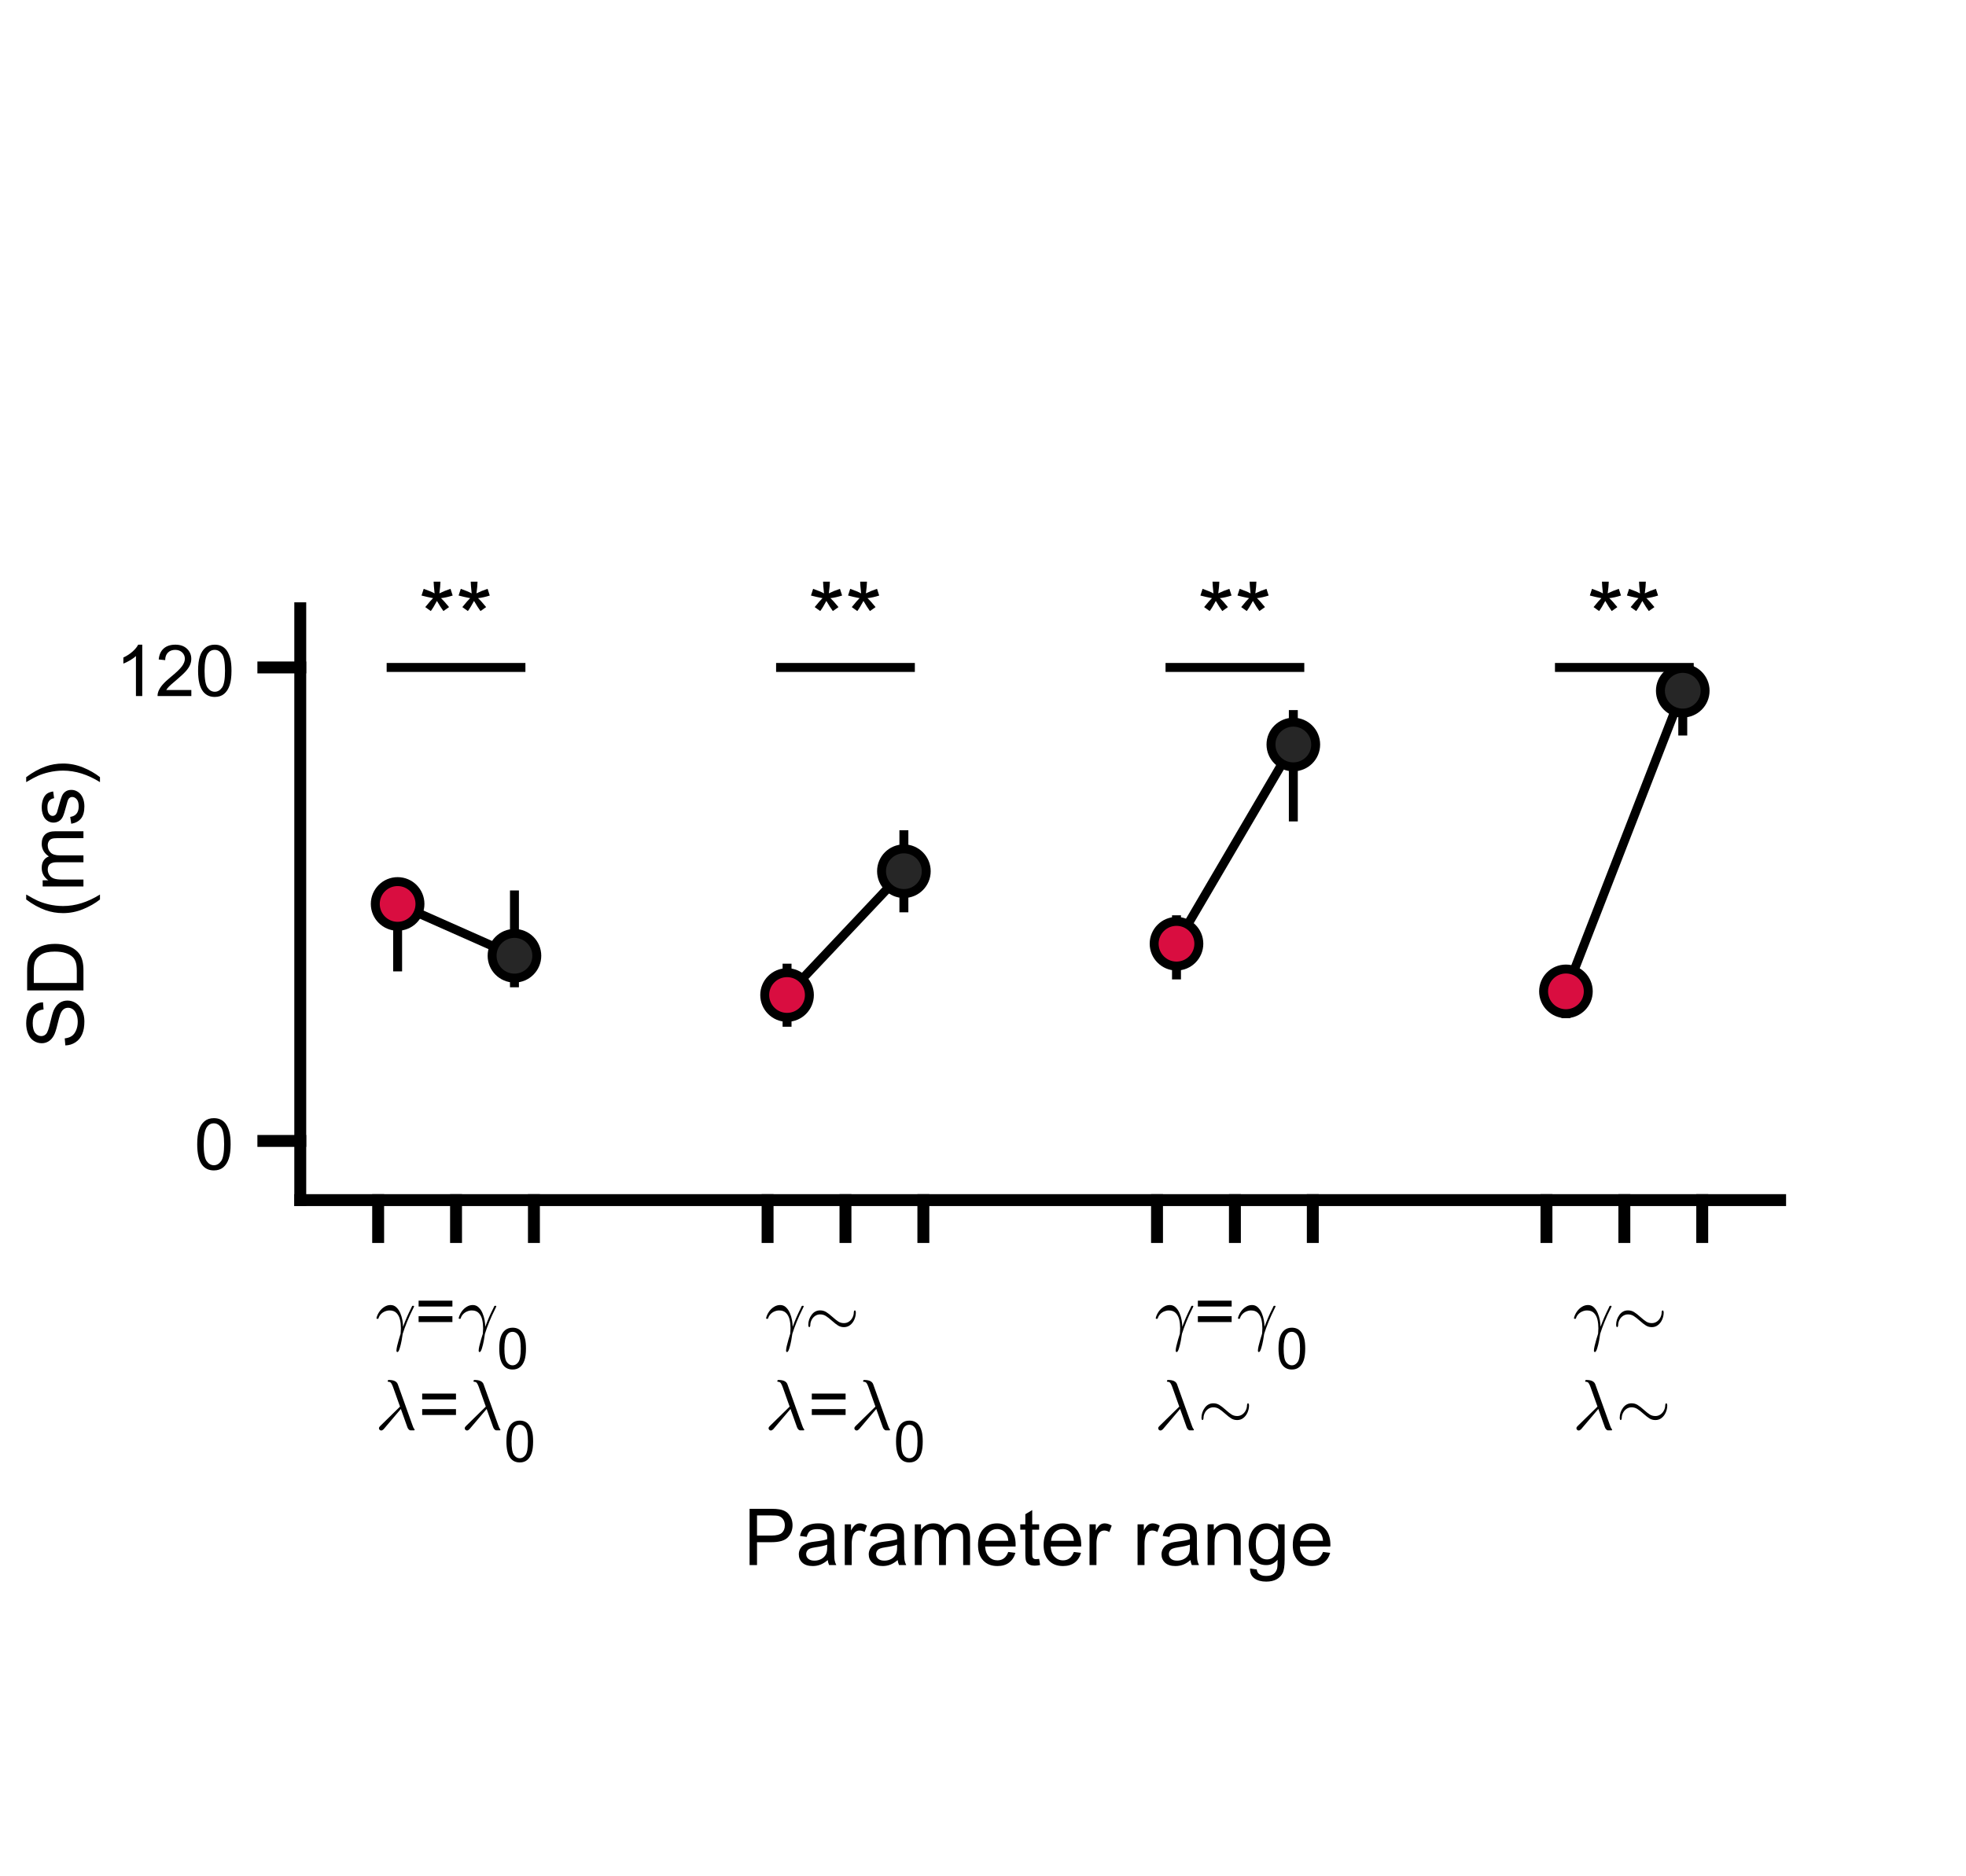 <?xml version="1.0"?>
<!DOCTYPE svg PUBLIC '-//W3C//DTD SVG 1.0//EN'
          'http://www.w3.org/TR/2001/REC-SVG-20010904/DTD/svg10.dtd'>
<svg xmlns:xlink="http://www.w3.org/1999/xlink" style="fill-opacity:1; color-rendering:auto; color-interpolation:auto; text-rendering:auto; stroke:black; stroke-linecap:square; stroke-miterlimit:10; shape-rendering:auto; stroke-opacity:1; fill:black; stroke-dasharray:none; font-weight:normal; stroke-width:1; font-family:'Dialog'; font-style:normal; stroke-linejoin:miter; font-size:12px; stroke-dashoffset:0; image-rendering:auto;" width="550" height="525" xmlns="http://www.w3.org/2000/svg"
><rect width="100%" height="100%" fill="#808080" stroke="none"/><!--Generated by the Batik Graphics2D SVG Generator--><defs id="genericDefs"
  /><g
  ><defs id="defs1"
    ><clipPath clipPathUnits="userSpaceOnUse" id="clipPath1"
      ><path d="M0 0 L550 0 L550 525 L0 525 L0 0 Z"
      /></clipPath
    ></defs
    ><g style="fill:white; stroke:white;"
    ><rect x="0" y="0" width="550" style="clip-path:url(#clipPath1); stroke:none;" height="525"
    /></g
    ><g style="fill:white; text-rendering:optimizeSpeed; color-rendering:optimizeSpeed; image-rendering:optimizeSpeed; shape-rendering:crispEdges; stroke:white; color-interpolation:sRGB;"
    ><rect x="0" width="550" height="525" y="0" style="stroke:none;"
    /></g
    ><g style="text-rendering:geometricPrecision; stroke-width:3.333; color-interpolation:linearRGB; color-rendering:optimizeQuality; image-rendering:optimizeQuality; stroke-linejoin:round;"
    ><line y2="335.8" style="fill:none;" x1="84" x2="498" y1="335.8"
      /><line y2="346.125" style="fill:none;" x1="105.79" x2="105.79" y1="335.8"
      /><line y2="346.125" style="fill:none;" x1="127.579" x2="127.579" y1="335.8"
      /><line y2="346.125" style="fill:none;" x1="149.368" x2="149.368" y1="335.8"
      /><line y2="346.125" style="fill:none;" x1="214.737" x2="214.737" y1="335.8"
      /><line y2="346.125" style="fill:none;" x1="236.526" x2="236.526" y1="335.8"
      /><line y2="346.125" style="fill:none;" x1="258.316" x2="258.316" y1="335.8"
      /><line y2="346.125" style="fill:none;" x1="323.684" x2="323.684" y1="335.8"
      /><line y2="346.125" style="fill:none;" x1="345.474" x2="345.474" y1="335.8"
      /><line y2="346.125" style="fill:none;" x1="367.263" x2="367.263" y1="335.8"
      /><line y2="346.125" style="fill:none;" x1="432.632" x2="432.632" y1="335.8"
      /><line y2="346.125" style="fill:none;" x1="454.421" x2="454.421" y1="335.8"
      /><line y2="346.125" style="fill:none;" x1="476.211" x2="476.211" y1="335.8"
    /></g
    ><g transform="translate(105,374)" style="font-size:20px; text-rendering:geometricPrecision; color-rendering:optimizeQuality; image-rendering:optimizeQuality; font-family:'mwb_cmmi10'; color-interpolation:linearRGB;"
    ><path style="stroke:none;" d="M5.906 3.922 Q5.906 3.469 6.102 2.609 Q6.297 1.75 6.586 0.773 Q6.875 -0.203 7.078 -0.828 Q7.156 -1.812 7.156 -2.328 Q7.156 -3.609 6.906 -4.719 Q6.656 -5.828 5.953 -6.578 Q5.25 -7.328 3.984 -7.328 Q3.328 -7.328 2.664 -7.047 Q2 -6.766 1.531 -6.258 Q1.062 -5.75 0.875 -5.094 Q0.844 -4.984 0.719 -4.984 L0.484 -4.984 Q0.328 -4.984 0.328 -5.156 L0.328 -5.219 Q0.547 -6.125 1.117 -6.961 Q1.688 -7.797 2.516 -8.32 Q3.344 -8.844 4.266 -8.844 Q5.203 -8.844 5.883 -8.203 Q6.562 -7.562 6.977 -6.586 Q7.391 -5.609 7.57 -4.617 Q7.75 -3.625 7.75 -2.75 Q8.75 -5.484 10 -7.922 L10.297 -8.562 Q10.359 -8.625 10.438 -8.625 L10.688 -8.625 Q10.844 -8.625 10.844 -8.438 Q10.844 -8.406 10.797 -8.328 L10.5 -7.703 Q9.625 -5.969 8.898 -4.188 Q8.172 -2.406 7.656 -0.766 Q7.578 -0.094 7.359 1.078 Q7.141 2.25 6.828 3.266 Q6.516 4.281 6.203 4.312 Q5.906 4.312 5.906 3.922 Z"
    /></g
    ><g transform="translate(116,374)" style="font-size:20px; text-rendering:geometricPrecision; color-rendering:optimizeQuality; image-rendering:optimizeQuality; font-family:'SansSerif'; color-interpolation:linearRGB;"
    ><path style="stroke:none;" d="M10.562 -8.422 L1.109 -8.422 L1.109 -10.062 L10.562 -10.062 L10.562 -8.422 ZM10.562 -4.078 L1.109 -4.078 L1.109 -5.719 L10.562 -5.719 L10.562 -4.078 Z"
    /></g
    ><g transform="translate(128,374)" style="font-size:20px; text-rendering:geometricPrecision; color-rendering:optimizeQuality; image-rendering:optimizeQuality; font-family:'mwb_cmmi10'; color-interpolation:linearRGB;"
    ><path style="stroke:none;" d="M5.906 3.922 Q5.906 3.469 6.102 2.609 Q6.297 1.75 6.586 0.773 Q6.875 -0.203 7.078 -0.828 Q7.156 -1.812 7.156 -2.328 Q7.156 -3.609 6.906 -4.719 Q6.656 -5.828 5.953 -6.578 Q5.25 -7.328 3.984 -7.328 Q3.328 -7.328 2.664 -7.047 Q2 -6.766 1.531 -6.258 Q1.062 -5.75 0.875 -5.094 Q0.844 -4.984 0.719 -4.984 L0.484 -4.984 Q0.328 -4.984 0.328 -5.156 L0.328 -5.219 Q0.547 -6.125 1.117 -6.961 Q1.688 -7.797 2.516 -8.32 Q3.344 -8.844 4.266 -8.844 Q5.203 -8.844 5.883 -8.203 Q6.562 -7.562 6.977 -6.586 Q7.391 -5.609 7.57 -4.617 Q7.75 -3.625 7.75 -2.75 Q8.75 -5.484 10 -7.922 L10.297 -8.562 Q10.359 -8.625 10.438 -8.625 L10.688 -8.625 Q10.844 -8.625 10.844 -8.438 Q10.844 -8.406 10.797 -8.328 L10.5 -7.703 Q9.625 -5.969 8.898 -4.188 Q8.172 -2.406 7.656 -0.766 Q7.578 -0.094 7.359 1.078 Q7.141 2.25 6.828 3.266 Q6.516 4.281 6.203 4.312 Q5.906 4.312 5.906 3.922 Z"
    /></g
    ><g transform="translate(139,383)" style="font-size:16px; text-rendering:geometricPrecision; color-rendering:optimizeQuality; image-rendering:optimizeQuality; font-family:'SansSerif'; color-interpolation:linearRGB;"
    ><path style="stroke:none;" d="M0.672 -5.656 Q0.672 -7.688 1.086 -8.922 Q1.5 -10.156 2.328 -10.828 Q3.156 -11.5 4.406 -11.5 Q5.328 -11.5 6.023 -11.133 Q6.719 -10.766 7.172 -10.062 Q7.625 -9.359 7.883 -8.359 Q8.141 -7.359 8.141 -5.656 Q8.141 -3.641 7.727 -2.398 Q7.312 -1.156 6.484 -0.477 Q5.656 0.203 4.406 0.203 Q2.75 0.203 1.797 -1 Q0.672 -2.422 0.672 -5.656 ZM2.109 -5.656 Q2.109 -2.828 2.773 -1.898 Q3.438 -0.969 4.406 -0.969 Q5.375 -0.969 6.031 -1.906 Q6.688 -2.844 6.688 -5.656 Q6.688 -8.484 6.031 -9.414 Q5.375 -10.344 4.391 -10.344 Q3.422 -10.344 2.844 -9.516 Q2.109 -8.469 2.109 -5.656 Z"
    /></g
    ><g transform="translate(105,400)" style="font-size:20px; text-rendering:geometricPrecision; color-rendering:optimizeQuality; image-rendering:optimizeQuality; font-family:'mwb_cmmi10'; color-interpolation:linearRGB;"
    ><path style="stroke:none;" d="M1.016 -0.344 Q1.016 -0.641 1.281 -0.906 L6.906 -6.422 L4.922 -11.984 Q4.688 -12.625 4.43 -12.992 Q4.172 -13.359 3.688 -13.359 Q3.453 -13.359 3.453 -13.625 Q3.484 -13.734 3.562 -13.805 Q3.641 -13.875 3.766 -13.875 Q5.859 -13.875 6.297 -12.641 L10.359 -1.297 Q10.625 -0.453 10.906 -0.156 Q11 -0.016 11 0.047 Q11 0.219 10.844 0.219 L9.75 0.219 Q9.266 0.078 8.969 -0.641 L7.141 -5.766 L2.312 -0.078 Q1.938 0.266 1.656 0.266 Q1.406 0.266 1.211 0.086 Q1.016 -0.094 1.016 -0.344 Z"
    /></g
    ><g transform="translate(117,400)" style="font-size:20px; text-rendering:geometricPrecision; color-rendering:optimizeQuality; image-rendering:optimizeQuality; font-family:'SansSerif'; color-interpolation:linearRGB;"
    ><path style="stroke:none;" d="M10.562 -8.422 L1.109 -8.422 L1.109 -10.062 L10.562 -10.062 L10.562 -8.422 ZM10.562 -4.078 L1.109 -4.078 L1.109 -5.719 L10.562 -5.719 L10.562 -4.078 Z"
    /></g
    ><g transform="translate(129,400)" style="font-size:20px; text-rendering:geometricPrecision; color-rendering:optimizeQuality; image-rendering:optimizeQuality; font-family:'mwb_cmmi10'; color-interpolation:linearRGB;"
    ><path style="stroke:none;" d="M1.016 -0.344 Q1.016 -0.641 1.281 -0.906 L6.906 -6.422 L4.922 -11.984 Q4.688 -12.625 4.43 -12.992 Q4.172 -13.359 3.688 -13.359 Q3.453 -13.359 3.453 -13.625 Q3.484 -13.734 3.562 -13.805 Q3.641 -13.875 3.766 -13.875 Q5.859 -13.875 6.297 -12.641 L10.359 -1.297 Q10.625 -0.453 10.906 -0.156 Q11 -0.016 11 0.047 Q11 0.219 10.844 0.219 L9.75 0.219 Q9.266 0.078 8.969 -0.641 L7.141 -5.766 L2.312 -0.078 Q1.938 0.266 1.656 0.266 Q1.406 0.266 1.211 0.086 Q1.016 -0.094 1.016 -0.344 Z"
    /></g
    ><g transform="translate(141,409)" style="font-size:16px; text-rendering:geometricPrecision; color-rendering:optimizeQuality; image-rendering:optimizeQuality; font-family:'SansSerif'; color-interpolation:linearRGB;"
    ><path style="stroke:none;" d="M0.672 -5.656 Q0.672 -7.688 1.086 -8.922 Q1.5 -10.156 2.328 -10.828 Q3.156 -11.5 4.406 -11.5 Q5.328 -11.5 6.023 -11.133 Q6.719 -10.766 7.172 -10.062 Q7.625 -9.359 7.883 -8.359 Q8.141 -7.359 8.141 -5.656 Q8.141 -3.641 7.727 -2.398 Q7.312 -1.156 6.484 -0.477 Q5.656 0.203 4.406 0.203 Q2.75 0.203 1.797 -1 Q0.672 -2.422 0.672 -5.656 ZM2.109 -5.656 Q2.109 -2.828 2.773 -1.898 Q3.438 -0.969 4.406 -0.969 Q5.375 -0.969 6.031 -1.906 Q6.688 -2.844 6.688 -5.656 Q6.688 -8.484 6.031 -9.414 Q5.375 -10.344 4.391 -10.344 Q3.422 -10.344 2.844 -9.516 Q2.109 -8.469 2.109 -5.656 Z"
    /></g
    ><g transform="translate(214,374)" style="font-size:20px; text-rendering:geometricPrecision; color-rendering:optimizeQuality; image-rendering:optimizeQuality; font-family:'mwb_cmmi10'; color-interpolation:linearRGB;"
    ><path style="stroke:none;" d="M5.906 3.922 Q5.906 3.469 6.102 2.609 Q6.297 1.75 6.586 0.773 Q6.875 -0.203 7.078 -0.828 Q7.156 -1.812 7.156 -2.328 Q7.156 -3.609 6.906 -4.719 Q6.656 -5.828 5.953 -6.578 Q5.25 -7.328 3.984 -7.328 Q3.328 -7.328 2.664 -7.047 Q2 -6.766 1.531 -6.258 Q1.062 -5.75 0.875 -5.094 Q0.844 -4.984 0.719 -4.984 L0.484 -4.984 Q0.328 -4.984 0.328 -5.156 L0.328 -5.219 Q0.547 -6.125 1.117 -6.961 Q1.688 -7.797 2.516 -8.32 Q3.344 -8.844 4.266 -8.844 Q5.203 -8.844 5.883 -8.203 Q6.562 -7.562 6.977 -6.586 Q7.391 -5.609 7.57 -4.617 Q7.75 -3.625 7.75 -2.75 Q8.75 -5.484 10 -7.922 L10.297 -8.562 Q10.359 -8.625 10.438 -8.625 L10.688 -8.625 Q10.844 -8.625 10.844 -8.438 Q10.844 -8.406 10.797 -8.328 L10.5 -7.703 Q9.625 -5.969 8.898 -4.188 Q8.172 -2.406 7.656 -0.766 Q7.578 -0.094 7.359 1.078 Q7.141 2.25 6.828 3.266 Q6.516 4.281 6.203 4.312 Q5.906 4.312 5.906 3.922 Z"
    /></g
    ><g transform="translate(225,374)" style="font-size:20px; text-rendering:geometricPrecision; color-rendering:optimizeQuality; image-rendering:optimizeQuality; font-family:'mwb_cmsy10'; color-interpolation:linearRGB;"
    ><path style="stroke:none;" d="M1.391 -2.656 Q1.188 -2.656 1.125 -3.172 L1.125 -3.281 Q1.125 -4.828 2.047 -6.086 Q2.969 -7.344 4.438 -7.344 Q5.359 -7.344 6.109 -6.891 Q6.859 -6.438 7.867 -5.531 Q8.875 -4.625 9.547 -4.203 Q10.219 -3.781 11.109 -3.781 Q11.891 -3.781 12.516 -4.211 Q13.141 -4.641 13.5 -5.352 Q13.859 -6.062 13.859 -6.844 Q13.922 -7.344 14.141 -7.344 Q14.359 -7.344 14.422 -6.844 L14.422 -6.719 Q14.422 -5.75 14.016 -4.805 Q13.609 -3.859 12.859 -3.258 Q12.109 -2.656 11.109 -2.656 Q10.188 -2.656 9.477 -3.094 Q8.766 -3.531 7.758 -4.43 Q6.75 -5.328 6.039 -5.773 Q5.328 -6.219 4.438 -6.219 Q3.656 -6.219 3.023 -5.789 Q2.391 -5.359 2.039 -4.648 Q1.688 -3.938 1.688 -3.172 Q1.625 -2.656 1.391 -2.656 Z"
    /></g
    ><g transform="translate(214,400)" style="font-size:20px; text-rendering:geometricPrecision; color-rendering:optimizeQuality; image-rendering:optimizeQuality; font-family:'mwb_cmmi10'; color-interpolation:linearRGB;"
    ><path style="stroke:none;" d="M1.016 -0.344 Q1.016 -0.641 1.281 -0.906 L6.906 -6.422 L4.922 -11.984 Q4.688 -12.625 4.43 -12.992 Q4.172 -13.359 3.688 -13.359 Q3.453 -13.359 3.453 -13.625 Q3.484 -13.734 3.562 -13.805 Q3.641 -13.875 3.766 -13.875 Q5.859 -13.875 6.297 -12.641 L10.359 -1.297 Q10.625 -0.453 10.906 -0.156 Q11 -0.016 11 0.047 Q11 0.219 10.844 0.219 L9.75 0.219 Q9.266 0.078 8.969 -0.641 L7.141 -5.766 L2.312 -0.078 Q1.938 0.266 1.656 0.266 Q1.406 0.266 1.211 0.086 Q1.016 -0.094 1.016 -0.344 Z"
    /></g
    ><g transform="translate(226,400)" style="font-size:20px; text-rendering:geometricPrecision; color-rendering:optimizeQuality; image-rendering:optimizeQuality; font-family:'SansSerif'; color-interpolation:linearRGB;"
    ><path style="stroke:none;" d="M10.562 -8.422 L1.109 -8.422 L1.109 -10.062 L10.562 -10.062 L10.562 -8.422 ZM10.562 -4.078 L1.109 -4.078 L1.109 -5.719 L10.562 -5.719 L10.562 -4.078 Z"
    /></g
    ><g transform="translate(238,400)" style="font-size:20px; text-rendering:geometricPrecision; color-rendering:optimizeQuality; image-rendering:optimizeQuality; font-family:'mwb_cmmi10'; color-interpolation:linearRGB;"
    ><path style="stroke:none;" d="M1.016 -0.344 Q1.016 -0.641 1.281 -0.906 L6.906 -6.422 L4.922 -11.984 Q4.688 -12.625 4.43 -12.992 Q4.172 -13.359 3.688 -13.359 Q3.453 -13.359 3.453 -13.625 Q3.484 -13.734 3.562 -13.805 Q3.641 -13.875 3.766 -13.875 Q5.859 -13.875 6.297 -12.641 L10.359 -1.297 Q10.625 -0.453 10.906 -0.156 Q11 -0.016 11 0.047 Q11 0.219 10.844 0.219 L9.75 0.219 Q9.266 0.078 8.969 -0.641 L7.141 -5.766 L2.312 -0.078 Q1.938 0.266 1.656 0.266 Q1.406 0.266 1.211 0.086 Q1.016 -0.094 1.016 -0.344 Z"
    /></g
    ><g transform="translate(250,409)" style="font-size:16px; text-rendering:geometricPrecision; color-rendering:optimizeQuality; image-rendering:optimizeQuality; font-family:'SansSerif'; color-interpolation:linearRGB;"
    ><path style="stroke:none;" d="M0.672 -5.656 Q0.672 -7.688 1.086 -8.922 Q1.5 -10.156 2.328 -10.828 Q3.156 -11.5 4.406 -11.5 Q5.328 -11.5 6.023 -11.133 Q6.719 -10.766 7.172 -10.062 Q7.625 -9.359 7.883 -8.359 Q8.141 -7.359 8.141 -5.656 Q8.141 -3.641 7.727 -2.398 Q7.312 -1.156 6.484 -0.477 Q5.656 0.203 4.406 0.203 Q2.75 0.203 1.797 -1 Q0.672 -2.422 0.672 -5.656 ZM2.109 -5.656 Q2.109 -2.828 2.773 -1.898 Q3.438 -0.969 4.406 -0.969 Q5.375 -0.969 6.031 -1.906 Q6.688 -2.844 6.688 -5.656 Q6.688 -8.484 6.031 -9.414 Q5.375 -10.344 4.391 -10.344 Q3.422 -10.344 2.844 -9.516 Q2.109 -8.469 2.109 -5.656 Z"
    /></g
    ><g transform="translate(323,374)" style="font-size:20px; text-rendering:geometricPrecision; color-rendering:optimizeQuality; image-rendering:optimizeQuality; font-family:'mwb_cmmi10'; color-interpolation:linearRGB;"
    ><path style="stroke:none;" d="M5.906 3.922 Q5.906 3.469 6.102 2.609 Q6.297 1.75 6.586 0.773 Q6.875 -0.203 7.078 -0.828 Q7.156 -1.812 7.156 -2.328 Q7.156 -3.609 6.906 -4.719 Q6.656 -5.828 5.953 -6.578 Q5.25 -7.328 3.984 -7.328 Q3.328 -7.328 2.664 -7.047 Q2 -6.766 1.531 -6.258 Q1.062 -5.75 0.875 -5.094 Q0.844 -4.984 0.719 -4.984 L0.484 -4.984 Q0.328 -4.984 0.328 -5.156 L0.328 -5.219 Q0.547 -6.125 1.117 -6.961 Q1.688 -7.797 2.516 -8.32 Q3.344 -8.844 4.266 -8.844 Q5.203 -8.844 5.883 -8.203 Q6.562 -7.562 6.977 -6.586 Q7.391 -5.609 7.57 -4.617 Q7.75 -3.625 7.75 -2.75 Q8.75 -5.484 10 -7.922 L10.297 -8.562 Q10.359 -8.625 10.438 -8.625 L10.688 -8.625 Q10.844 -8.625 10.844 -8.438 Q10.844 -8.406 10.797 -8.328 L10.5 -7.703 Q9.625 -5.969 8.898 -4.188 Q8.172 -2.406 7.656 -0.766 Q7.578 -0.094 7.359 1.078 Q7.141 2.25 6.828 3.266 Q6.516 4.281 6.203 4.312 Q5.906 4.312 5.906 3.922 Z"
    /></g
    ><g transform="translate(334,374)" style="font-size:20px; text-rendering:geometricPrecision; color-rendering:optimizeQuality; image-rendering:optimizeQuality; font-family:'SansSerif'; color-interpolation:linearRGB;"
    ><path style="stroke:none;" d="M10.562 -8.422 L1.109 -8.422 L1.109 -10.062 L10.562 -10.062 L10.562 -8.422 ZM10.562 -4.078 L1.109 -4.078 L1.109 -5.719 L10.562 -5.719 L10.562 -4.078 Z"
    /></g
    ><g transform="translate(346,374)" style="font-size:20px; text-rendering:geometricPrecision; color-rendering:optimizeQuality; image-rendering:optimizeQuality; font-family:'mwb_cmmi10'; color-interpolation:linearRGB;"
    ><path style="stroke:none;" d="M5.906 3.922 Q5.906 3.469 6.102 2.609 Q6.297 1.75 6.586 0.773 Q6.875 -0.203 7.078 -0.828 Q7.156 -1.812 7.156 -2.328 Q7.156 -3.609 6.906 -4.719 Q6.656 -5.828 5.953 -6.578 Q5.25 -7.328 3.984 -7.328 Q3.328 -7.328 2.664 -7.047 Q2 -6.766 1.531 -6.258 Q1.062 -5.75 0.875 -5.094 Q0.844 -4.984 0.719 -4.984 L0.484 -4.984 Q0.328 -4.984 0.328 -5.156 L0.328 -5.219 Q0.547 -6.125 1.117 -6.961 Q1.688 -7.797 2.516 -8.32 Q3.344 -8.844 4.266 -8.844 Q5.203 -8.844 5.883 -8.203 Q6.562 -7.562 6.977 -6.586 Q7.391 -5.609 7.57 -4.617 Q7.75 -3.625 7.75 -2.75 Q8.75 -5.484 10 -7.922 L10.297 -8.562 Q10.359 -8.625 10.438 -8.625 L10.688 -8.625 Q10.844 -8.625 10.844 -8.438 Q10.844 -8.406 10.797 -8.328 L10.5 -7.703 Q9.625 -5.969 8.898 -4.188 Q8.172 -2.406 7.656 -0.766 Q7.578 -0.094 7.359 1.078 Q7.141 2.25 6.828 3.266 Q6.516 4.281 6.203 4.312 Q5.906 4.312 5.906 3.922 Z"
    /></g
    ><g transform="translate(357,383)" style="font-size:16px; text-rendering:geometricPrecision; color-rendering:optimizeQuality; image-rendering:optimizeQuality; font-family:'SansSerif'; color-interpolation:linearRGB;"
    ><path style="stroke:none;" d="M0.672 -5.656 Q0.672 -7.688 1.086 -8.922 Q1.5 -10.156 2.328 -10.828 Q3.156 -11.5 4.406 -11.5 Q5.328 -11.5 6.023 -11.133 Q6.719 -10.766 7.172 -10.062 Q7.625 -9.359 7.883 -8.359 Q8.141 -7.359 8.141 -5.656 Q8.141 -3.641 7.727 -2.398 Q7.312 -1.156 6.484 -0.477 Q5.656 0.203 4.406 0.203 Q2.75 0.203 1.797 -1 Q0.672 -2.422 0.672 -5.656 ZM2.109 -5.656 Q2.109 -2.828 2.773 -1.898 Q3.438 -0.969 4.406 -0.969 Q5.375 -0.969 6.031 -1.906 Q6.688 -2.844 6.688 -5.656 Q6.688 -8.484 6.031 -9.414 Q5.375 -10.344 4.391 -10.344 Q3.422 -10.344 2.844 -9.516 Q2.109 -8.469 2.109 -5.656 Z"
    /></g
    ><g transform="translate(323,400)" style="font-size:20px; text-rendering:geometricPrecision; color-rendering:optimizeQuality; image-rendering:optimizeQuality; font-family:'mwb_cmmi10'; color-interpolation:linearRGB;"
    ><path style="stroke:none;" d="M1.016 -0.344 Q1.016 -0.641 1.281 -0.906 L6.906 -6.422 L4.922 -11.984 Q4.688 -12.625 4.43 -12.992 Q4.172 -13.359 3.688 -13.359 Q3.453 -13.359 3.453 -13.625 Q3.484 -13.734 3.562 -13.805 Q3.641 -13.875 3.766 -13.875 Q5.859 -13.875 6.297 -12.641 L10.359 -1.297 Q10.625 -0.453 10.906 -0.156 Q11 -0.016 11 0.047 Q11 0.219 10.844 0.219 L9.75 0.219 Q9.266 0.078 8.969 -0.641 L7.141 -5.766 L2.312 -0.078 Q1.938 0.266 1.656 0.266 Q1.406 0.266 1.211 0.086 Q1.016 -0.094 1.016 -0.344 Z"
    /></g
    ><g transform="translate(335,400)" style="font-size:20px; text-rendering:geometricPrecision; color-rendering:optimizeQuality; image-rendering:optimizeQuality; font-family:'mwb_cmsy10'; color-interpolation:linearRGB;"
    ><path style="stroke:none;" d="M1.391 -2.656 Q1.188 -2.656 1.125 -3.172 L1.125 -3.281 Q1.125 -4.828 2.047 -6.086 Q2.969 -7.344 4.438 -7.344 Q5.359 -7.344 6.109 -6.891 Q6.859 -6.438 7.867 -5.531 Q8.875 -4.625 9.547 -4.203 Q10.219 -3.781 11.109 -3.781 Q11.891 -3.781 12.516 -4.211 Q13.141 -4.641 13.5 -5.352 Q13.859 -6.062 13.859 -6.844 Q13.922 -7.344 14.141 -7.344 Q14.359 -7.344 14.422 -6.844 L14.422 -6.719 Q14.422 -5.75 14.016 -4.805 Q13.609 -3.859 12.859 -3.258 Q12.109 -2.656 11.109 -2.656 Q10.188 -2.656 9.477 -3.094 Q8.766 -3.531 7.758 -4.43 Q6.75 -5.328 6.039 -5.773 Q5.328 -6.219 4.438 -6.219 Q3.656 -6.219 3.023 -5.789 Q2.391 -5.359 2.039 -4.648 Q1.688 -3.938 1.688 -3.172 Q1.625 -2.656 1.391 -2.656 Z"
    /></g
    ><g transform="translate(440,374)" style="font-size:20px; text-rendering:geometricPrecision; color-rendering:optimizeQuality; image-rendering:optimizeQuality; font-family:'mwb_cmmi10'; color-interpolation:linearRGB;"
    ><path style="stroke:none;" d="M5.906 3.922 Q5.906 3.469 6.102 2.609 Q6.297 1.75 6.586 0.773 Q6.875 -0.203 7.078 -0.828 Q7.156 -1.812 7.156 -2.328 Q7.156 -3.609 6.906 -4.719 Q6.656 -5.828 5.953 -6.578 Q5.25 -7.328 3.984 -7.328 Q3.328 -7.328 2.664 -7.047 Q2 -6.766 1.531 -6.258 Q1.062 -5.75 0.875 -5.094 Q0.844 -4.984 0.719 -4.984 L0.484 -4.984 Q0.328 -4.984 0.328 -5.156 L0.328 -5.219 Q0.547 -6.125 1.117 -6.961 Q1.688 -7.797 2.516 -8.32 Q3.344 -8.844 4.266 -8.844 Q5.203 -8.844 5.883 -8.203 Q6.562 -7.562 6.977 -6.586 Q7.391 -5.609 7.57 -4.617 Q7.75 -3.625 7.75 -2.75 Q8.75 -5.484 10 -7.922 L10.297 -8.562 Q10.359 -8.625 10.438 -8.625 L10.688 -8.625 Q10.844 -8.625 10.844 -8.438 Q10.844 -8.406 10.797 -8.328 L10.5 -7.703 Q9.625 -5.969 8.898 -4.188 Q8.172 -2.406 7.656 -0.766 Q7.578 -0.094 7.359 1.078 Q7.141 2.25 6.828 3.266 Q6.516 4.281 6.203 4.312 Q5.906 4.312 5.906 3.922 Z"
    /></g
    ><g transform="translate(451,374)" style="font-size:20px; text-rendering:geometricPrecision; color-rendering:optimizeQuality; image-rendering:optimizeQuality; font-family:'mwb_cmsy10'; color-interpolation:linearRGB;"
    ><path style="stroke:none;" d="M1.391 -2.656 Q1.188 -2.656 1.125 -3.172 L1.125 -3.281 Q1.125 -4.828 2.047 -6.086 Q2.969 -7.344 4.438 -7.344 Q5.359 -7.344 6.109 -6.891 Q6.859 -6.438 7.867 -5.531 Q8.875 -4.625 9.547 -4.203 Q10.219 -3.781 11.109 -3.781 Q11.891 -3.781 12.516 -4.211 Q13.141 -4.641 13.5 -5.352 Q13.859 -6.062 13.859 -6.844 Q13.922 -7.344 14.141 -7.344 Q14.359 -7.344 14.422 -6.844 L14.422 -6.719 Q14.422 -5.75 14.016 -4.805 Q13.609 -3.859 12.859 -3.258 Q12.109 -2.656 11.109 -2.656 Q10.188 -2.656 9.477 -3.094 Q8.766 -3.531 7.758 -4.43 Q6.75 -5.328 6.039 -5.773 Q5.328 -6.219 4.438 -6.219 Q3.656 -6.219 3.023 -5.789 Q2.391 -5.359 2.039 -4.648 Q1.688 -3.938 1.688 -3.172 Q1.625 -2.656 1.391 -2.656 Z"
    /></g
    ><g transform="translate(440,400)" style="font-size:20px; text-rendering:geometricPrecision; color-rendering:optimizeQuality; image-rendering:optimizeQuality; font-family:'mwb_cmmi10'; color-interpolation:linearRGB;"
    ><path style="stroke:none;" d="M1.016 -0.344 Q1.016 -0.641 1.281 -0.906 L6.906 -6.422 L4.922 -11.984 Q4.688 -12.625 4.43 -12.992 Q4.172 -13.359 3.688 -13.359 Q3.453 -13.359 3.453 -13.625 Q3.484 -13.734 3.562 -13.805 Q3.641 -13.875 3.766 -13.875 Q5.859 -13.875 6.297 -12.641 L10.359 -1.297 Q10.625 -0.453 10.906 -0.156 Q11 -0.016 11 0.047 Q11 0.219 10.844 0.219 L9.75 0.219 Q9.266 0.078 8.969 -0.641 L7.141 -5.766 L2.312 -0.078 Q1.938 0.266 1.656 0.266 Q1.406 0.266 1.211 0.086 Q1.016 -0.094 1.016 -0.344 Z"
    /></g
    ><g transform="translate(452,400)" style="font-size:20px; text-rendering:geometricPrecision; color-rendering:optimizeQuality; image-rendering:optimizeQuality; font-family:'mwb_cmsy10'; color-interpolation:linearRGB;"
    ><path style="stroke:none;" d="M1.391 -2.656 Q1.188 -2.656 1.125 -3.172 L1.125 -3.281 Q1.125 -4.828 2.047 -6.086 Q2.969 -7.344 4.438 -7.344 Q5.359 -7.344 6.109 -6.891 Q6.859 -6.438 7.867 -5.531 Q8.875 -4.625 9.547 -4.203 Q10.219 -3.781 11.109 -3.781 Q11.891 -3.781 12.516 -4.211 Q13.141 -4.641 13.5 -5.352 Q13.859 -6.062 13.859 -6.844 Q13.922 -7.344 14.141 -7.344 Q14.359 -7.344 14.422 -6.844 L14.422 -6.719 Q14.422 -5.75 14.016 -4.805 Q13.609 -3.859 12.859 -3.258 Q12.109 -2.656 11.109 -2.656 Q10.188 -2.656 9.477 -3.094 Q8.766 -3.531 7.758 -4.43 Q6.75 -5.328 6.039 -5.773 Q5.328 -6.219 4.438 -6.219 Q3.656 -6.219 3.023 -5.789 Q2.391 -5.359 2.039 -4.648 Q1.688 -3.938 1.688 -3.172 Q1.625 -2.656 1.391 -2.656 Z"
    /></g
    ><g transform="translate(291,414.925)" style="font-size:22px; text-rendering:geometricPrecision; color-rendering:optimizeQuality; image-rendering:optimizeQuality; font-family:'SansSerif'; color-interpolation:linearRGB;"
    ><path style="stroke:none;" d="M-81.297 23 L-81.297 7.25 L-75.359 7.25 Q-73.797 7.25 -72.969 7.406 Q-71.812 7.594 -71.023 8.141 Q-70.234 8.688 -69.758 9.664 Q-69.281 10.641 -69.281 11.812 Q-69.281 13.812 -70.562 15.203 Q-71.844 16.594 -75.172 16.594 L-79.219 16.594 L-79.219 23 L-81.297 23 ZM-79.219 14.734 L-75.141 14.734 Q-73.125 14.734 -72.281 13.984 Q-71.438 13.234 -71.438 11.875 Q-71.438 10.875 -71.93 10.172 Q-72.422 9.469 -73.25 9.25 Q-73.766 9.109 -75.188 9.109 L-79.219 9.109 L-79.219 14.734 ZM-59.435 21.594 Q-60.498 22.5 -61.498 22.883 Q-62.498 23.266 -63.639 23.266 Q-65.514 23.266 -66.522 22.344 Q-67.529 21.422 -67.529 19.984 Q-67.529 19.156 -67.147 18.461 Q-66.764 17.766 -66.147 17.352 Q-65.529 16.938 -64.764 16.719 Q-64.186 16.562 -63.045 16.422 Q-60.701 16.141 -59.592 15.766 Q-59.576 15.359 -59.576 15.25 Q-59.576 14.078 -60.123 13.594 Q-60.873 12.938 -62.326 12.938 Q-63.701 12.938 -64.35 13.414 Q-64.998 13.891 -65.311 15.109 L-67.201 14.844 Q-66.936 13.625 -66.35 12.883 Q-65.764 12.141 -64.647 11.734 Q-63.529 11.328 -62.045 11.328 Q-60.592 11.328 -59.678 11.672 Q-58.764 12.016 -58.334 12.539 Q-57.904 13.062 -57.732 13.859 Q-57.639 14.359 -57.639 15.641 L-57.639 18.219 Q-57.639 20.922 -57.514 21.633 Q-57.389 22.344 -57.029 23 L-59.045 23 Q-59.342 22.391 -59.435 21.594 ZM-59.592 17.281 Q-60.639 17.703 -62.748 18 Q-63.935 18.172 -64.436 18.391 Q-64.936 18.609 -65.201 19.023 Q-65.467 19.438 -65.467 19.938 Q-65.467 20.719 -64.881 21.234 Q-64.295 21.75 -63.17 21.75 Q-62.045 21.75 -61.178 21.258 Q-60.31 20.766 -59.904 19.922 Q-59.592 19.266 -59.592 17.984 L-59.592 17.281 ZM-54.669 23 L-54.669 11.594 L-52.919 11.594 L-52.919 13.328 Q-52.263 12.109 -51.692 11.719 Q-51.122 11.328 -50.45 11.328 Q-49.466 11.328 -48.466 11.953 L-49.122 13.75 Q-49.841 13.328 -50.544 13.328 Q-51.185 13.328 -51.685 13.711 Q-52.185 14.094 -52.403 14.766 Q-52.731 15.797 -52.731 17.031 L-52.731 23 L-54.669 23 ZM-39.874 21.594 Q-40.937 22.5 -41.937 22.883 Q-42.937 23.266 -44.077 23.266 Q-45.952 23.266 -46.96 22.344 Q-47.968 21.422 -47.968 19.984 Q-47.968 19.156 -47.585 18.461 Q-47.202 17.766 -46.585 17.352 Q-45.968 16.938 -45.202 16.719 Q-44.624 16.562 -43.483 16.422 Q-41.14 16.141 -40.03 15.766 Q-40.015 15.359 -40.015 15.25 Q-40.015 14.078 -40.562 13.594 Q-41.312 12.938 -42.765 12.938 Q-44.14 12.938 -44.788 13.414 Q-45.437 13.891 -45.749 15.109 L-47.64 14.844 Q-47.374 13.625 -46.788 12.883 Q-46.202 12.141 -45.085 11.734 Q-43.968 11.328 -42.483 11.328 Q-41.03 11.328 -40.116 11.672 Q-39.202 12.016 -38.773 12.539 Q-38.343 13.062 -38.171 13.859 Q-38.077 14.359 -38.077 15.641 L-38.077 18.219 Q-38.077 20.922 -37.952 21.633 Q-37.827 22.344 -37.468 23 L-39.483 23 Q-39.78 22.391 -39.874 21.594 ZM-40.03 17.281 Q-41.077 17.703 -43.187 18 Q-44.374 18.172 -44.874 18.391 Q-45.374 18.609 -45.64 19.023 Q-45.905 19.438 -45.905 19.938 Q-45.905 20.719 -45.319 21.234 Q-44.733 21.75 -43.608 21.75 Q-42.483 21.75 -41.616 21.258 Q-40.749 20.766 -40.343 19.922 Q-40.03 19.266 -40.03 17.984 L-40.03 17.281 ZM-35.076 23 L-35.076 11.594 L-33.342 11.594 L-33.342 13.188 Q-32.81 12.359 -31.92 11.844 Q-31.029 11.328 -29.889 11.328 Q-28.623 11.328 -27.811 11.859 Q-26.998 12.391 -26.67 13.328 Q-25.311 11.328 -23.139 11.328 Q-21.451 11.328 -20.537 12.273 Q-19.623 13.219 -19.623 15.172 L-19.623 23 L-21.545 23 L-21.545 15.812 Q-21.545 14.656 -21.732 14.141 Q-21.92 13.625 -22.412 13.32 Q-22.904 13.016 -23.576 13.016 Q-24.779 13.016 -25.576 13.812 Q-26.373 14.609 -26.373 16.375 L-26.373 23 L-28.295 23 L-28.295 15.594 Q-28.295 14.297 -28.771 13.656 Q-29.248 13.016 -30.326 13.016 Q-31.139 13.016 -31.834 13.445 Q-32.529 13.875 -32.834 14.695 Q-33.139 15.516 -33.139 17.078 L-33.139 23 L-35.076 23 ZM-8.938 19.328 L-6.938 19.578 Q-7.422 21.328 -8.695 22.297 Q-9.969 23.266 -11.969 23.266 Q-14.469 23.266 -15.93 21.719 Q-17.391 20.172 -17.391 17.391 Q-17.391 14.516 -15.914 12.922 Q-14.438 11.328 -12.062 11.328 Q-9.781 11.328 -8.328 12.891 Q-6.875 14.453 -6.875 17.281 Q-6.875 17.453 -6.891 17.797 L-15.406 17.797 Q-15.297 19.672 -14.336 20.672 Q-13.375 21.672 -11.953 21.672 Q-10.891 21.672 -10.141 21.109 Q-9.391 20.547 -8.938 19.328 ZM-15.297 16.203 L-8.922 16.203 Q-9.047 14.766 -9.656 14.047 Q-10.578 12.922 -12.047 12.922 Q-13.375 12.922 -14.281 13.812 Q-15.188 14.703 -15.297 16.203 ZM-0.296 21.266 L-0.015 22.984 Q-0.827 23.156 -1.483 23.156 Q-2.53 23.156 -3.108 22.82 Q-3.687 22.484 -3.921 21.945 Q-4.155 21.406 -4.155 19.656 L-4.155 13.094 L-5.577 13.094 L-5.577 11.594 L-4.155 11.594 L-4.155 8.766 L-2.233 7.609 L-2.233 11.594 L-0.296 11.594 L-0.296 13.094 L-2.233 13.094 L-2.233 19.766 Q-2.233 20.594 -2.132 20.828 Q-2.03 21.062 -1.804 21.203 Q-1.577 21.344 -1.14 21.344 Q-0.827 21.344 -0.296 21.266 ZM9.41 19.328 L11.41 19.578 Q10.926 21.328 9.652 22.297 Q8.379 23.266 6.379 23.266 Q3.879 23.266 2.418 21.719 Q0.957 20.172 0.957 17.391 Q0.957 14.516 2.434 12.922 Q3.91 11.328 6.285 11.328 Q8.566 11.328 10.02 12.891 Q11.473 14.453 11.473 17.281 Q11.473 17.453 11.457 17.797 L2.941 17.797 Q3.051 19.672 4.012 20.672 Q4.973 21.672 6.394 21.672 Q7.457 21.672 8.207 21.109 Q8.957 20.547 9.41 19.328 ZM3.051 16.203 L9.426 16.203 Q9.301 14.766 8.691 14.047 Q7.769 12.922 6.301 12.922 Q4.973 12.922 4.066 13.812 Q3.16 14.703 3.051 16.203 ZM13.802 23 L13.802 11.594 L15.552 11.594 L15.552 13.328 Q16.208 12.109 16.778 11.719 Q17.349 11.328 18.02 11.328 Q19.005 11.328 20.005 11.953 L19.349 13.75 Q18.63 13.328 17.927 13.328 Q17.286 13.328 16.786 13.711 Q16.286 14.094 16.067 14.766 Q15.739 15.797 15.739 17.031 L15.739 23 L13.802 23 ZM27.24 23 L27.24 11.594 L28.99 11.594 L28.99 13.328 Q29.646 12.109 30.217 11.719 Q30.787 11.328 31.459 11.328 Q32.443 11.328 33.443 11.953 L32.787 13.75 Q32.068 13.328 31.365 13.328 Q30.725 13.328 30.225 13.711 Q29.725 14.094 29.506 14.766 Q29.178 15.797 29.178 17.031 L29.178 23 L27.24 23 ZM42.035 21.594 Q40.973 22.5 39.973 22.883 Q38.973 23.266 37.832 23.266 Q35.957 23.266 34.949 22.344 Q33.941 21.422 33.941 19.984 Q33.941 19.156 34.324 18.461 Q34.707 17.766 35.324 17.352 Q35.941 16.938 36.707 16.719 Q37.285 16.562 38.426 16.422 Q40.77 16.141 41.879 15.766 Q41.895 15.359 41.895 15.25 Q41.895 14.078 41.348 13.594 Q40.598 12.938 39.145 12.938 Q37.77 12.938 37.121 13.414 Q36.473 13.891 36.16 15.109 L34.27 14.844 Q34.535 13.625 35.121 12.883 Q35.707 12.141 36.824 11.734 Q37.941 11.328 39.426 11.328 Q40.879 11.328 41.793 11.672 Q42.707 12.016 43.137 12.539 Q43.566 13.062 43.738 13.859 Q43.832 14.359 43.832 15.641 L43.832 18.219 Q43.832 20.922 43.957 21.633 Q44.082 22.344 44.441 23 L42.426 23 Q42.129 22.391 42.035 21.594 ZM41.879 17.281 Q40.832 17.703 38.723 18 Q37.535 18.172 37.035 18.391 Q36.535 18.609 36.27 19.023 Q36.004 19.438 36.004 19.938 Q36.004 20.719 36.59 21.234 Q37.176 21.75 38.301 21.75 Q39.426 21.75 40.293 21.258 Q41.16 20.766 41.566 19.922 Q41.879 19.266 41.879 17.984 L41.879 17.281 ZM46.833 23 L46.833 11.594 L48.567 11.594 L48.567 13.219 Q49.833 11.328 52.208 11.328 Q53.239 11.328 54.099 11.703 Q54.958 12.078 55.388 12.68 Q55.817 13.281 55.989 14.109 Q56.099 14.641 56.099 15.984 L56.099 23 L54.161 23 L54.161 16.062 Q54.161 14.875 53.942 14.289 Q53.724 13.703 53.145 13.359 Q52.567 13.016 51.786 13.016 Q50.552 13.016 49.661 13.797 Q48.77 14.578 48.77 16.766 L48.77 23 L46.833 23 ZM58.709 23.953 L60.584 24.219 Q60.709 25.094 61.24 25.5 Q61.959 26.031 63.209 26.031 Q64.553 26.031 65.287 25.492 Q66.022 24.953 66.272 23.984 Q66.428 23.391 66.412 21.5 Q65.147 23 63.256 23 Q60.897 23 59.607 21.305 Q58.318 19.609 58.318 17.234 Q58.318 15.594 58.912 14.219 Q59.506 12.844 60.631 12.086 Q61.756 11.328 63.272 11.328 Q65.287 11.328 66.6 12.969 L66.6 11.594 L68.381 11.594 L68.381 21.453 Q68.381 24.125 67.834 25.234 Q67.287 26.344 66.115 26.984 Q64.943 27.625 63.225 27.625 Q61.178 27.625 59.92 26.711 Q58.662 25.797 58.709 23.953 ZM60.318 17.094 Q60.318 19.344 61.209 20.375 Q62.1 21.406 63.443 21.406 Q64.772 21.406 65.67 20.375 Q66.568 19.344 66.568 17.156 Q66.568 15.062 65.639 14 Q64.709 12.938 63.412 12.938 Q62.115 12.938 61.217 13.984 Q60.318 15.031 60.318 17.094 ZM79.116 19.328 L81.116 19.578 Q80.632 21.328 79.358 22.297 Q78.085 23.266 76.085 23.266 Q73.585 23.266 72.124 21.719 Q70.663 20.172 70.663 17.391 Q70.663 14.516 72.14 12.922 Q73.616 11.328 75.991 11.328 Q78.272 11.328 79.726 12.891 Q81.179 14.453 81.179 17.281 Q81.179 17.453 81.163 17.797 L72.647 17.797 Q72.757 19.672 73.718 20.672 Q74.679 21.672 76.101 21.672 Q77.163 21.672 77.913 21.109 Q78.663 20.547 79.116 19.328 ZM72.757 16.203 L79.132 16.203 Q79.007 14.766 78.397 14.047 Q77.476 12.922 76.007 12.922 Q74.679 12.922 73.772 13.812 Q72.866 14.703 72.757 16.203 Z"
    /></g
    ><g style="text-rendering:geometricPrecision; stroke-width:3.333; color-interpolation:linearRGB; color-rendering:optimizeQuality; image-rendering:optimizeQuality; stroke-linejoin:round;"
    ><line y2="170.2" style="fill:none;" x1="84" x2="84" y1="335.8"
      /><line y2="319.24" style="fill:none;" x1="84" x2="73.675" y1="319.24"
      /><line y2="186.76" style="fill:none;" x1="84" x2="73.675" y1="186.76"
    /></g
    ><g transform="translate(66.342,319.24)" style="font-size:20px; text-rendering:geometricPrecision; color-rendering:optimizeQuality; image-rendering:optimizeQuality; font-family:'SansSerif'; color-interpolation:linearRGB;"
    ><path style="stroke:none;" d="M-11.172 0.938 Q-11.172 -1.594 -10.648 -3.148 Q-10.125 -4.703 -9.094 -5.539 Q-8.062 -6.375 -6.5 -6.375 Q-5.344 -6.375 -4.477 -5.914 Q-3.609 -5.453 -3.047 -4.578 Q-2.484 -3.703 -2.156 -2.445 Q-1.828 -1.188 -1.828 0.938 Q-1.828 3.453 -2.352 5 Q-2.875 6.547 -3.898 7.398 Q-4.922 8.25 -6.5 8.25 Q-8.578 8.25 -9.75 6.766 Q-11.172 4.969 -11.172 0.938 ZM-9.359 0.938 Q-9.359 4.469 -8.539 5.633 Q-7.719 6.797 -6.5 6.797 Q-5.297 6.797 -4.469 5.625 Q-3.641 4.453 -3.641 0.938 Q-3.641 -2.594 -4.469 -3.758 Q-5.297 -4.922 -6.516 -4.922 Q-7.734 -4.922 -8.453 -3.891 Q-9.359 -2.594 -9.359 0.938 Z"
    /></g
    ><g transform="translate(66.342,186.76)" style="font-size:20px; text-rendering:geometricPrecision; color-rendering:optimizeQuality; image-rendering:optimizeQuality; font-family:'SansSerif'; color-interpolation:linearRGB;"
    ><path style="stroke:none;" d="M-26.547 8 L-28.312 8 L-28.312 -3.203 Q-28.938 -2.594 -29.969 -1.992 Q-31 -1.391 -31.828 -1.078 L-31.828 -2.781 Q-30.344 -3.469 -29.242 -4.461 Q-28.141 -5.453 -27.688 -6.375 L-26.547 -6.375 L-26.547 8 ZM-12.815 6.312 L-12.815 8 L-22.268 8 Q-22.283 7.359 -22.064 6.781 Q-21.705 5.812 -20.908 4.875 Q-20.111 3.938 -18.611 2.703 Q-16.268 0.797 -15.447 -0.32 Q-14.627 -1.438 -14.627 -2.438 Q-14.627 -3.484 -15.377 -4.203 Q-16.127 -4.922 -17.33 -4.922 Q-18.596 -4.922 -19.361 -4.156 Q-20.127 -3.391 -20.127 -2.047 L-21.939 -2.234 Q-21.752 -4.25 -20.541 -5.312 Q-19.33 -6.375 -17.283 -6.375 Q-15.236 -6.375 -14.033 -5.234 Q-12.83 -4.094 -12.83 -2.406 Q-12.83 -1.547 -13.182 -0.711 Q-13.533 0.125 -14.346 1.039 Q-15.158 1.953 -17.049 3.562 Q-18.643 4.891 -19.088 5.359 Q-19.533 5.828 -19.83 6.312 L-12.815 6.312 ZM-10.926 0.938 Q-10.926 -1.594 -10.402 -3.148 Q-9.879 -4.703 -8.848 -5.539 Q-7.816 -6.375 -6.254 -6.375 Q-5.098 -6.375 -4.231 -5.914 Q-3.363 -5.453 -2.801 -4.578 Q-2.238 -3.703 -1.91 -2.445 Q-1.582 -1.188 -1.582 0.938 Q-1.582 3.453 -2.106 5 Q-2.629 6.547 -3.652 7.398 Q-4.676 8.25 -6.254 8.25 Q-8.332 8.25 -9.504 6.766 Q-10.926 4.969 -10.926 0.938 ZM-9.113 0.938 Q-9.113 4.469 -8.293 5.633 Q-7.473 6.797 -6.254 6.797 Q-5.051 6.797 -4.223 5.625 Q-3.394 4.453 -3.394 0.938 Q-3.394 -2.594 -4.223 -3.758 Q-5.051 -4.922 -6.269 -4.922 Q-7.488 -4.922 -8.207 -3.891 Q-9.113 -2.594 -9.113 0.938 Z"
    /></g
    ><g transform="translate(28.342,253) rotate(-90)" style="font-size:22px; text-rendering:geometricPrecision; color-rendering:optimizeQuality; image-rendering:optimizeQuality; font-family:'SansSerif'; color-interpolation:linearRGB;"
    ><path style="stroke:none;" d="M-39.516 -10.062 L-37.547 -10.234 Q-37.406 -9.047 -36.898 -8.289 Q-36.391 -7.531 -35.312 -7.062 Q-34.234 -6.594 -32.891 -6.594 Q-31.703 -6.594 -30.789 -6.953 Q-29.875 -7.312 -29.43 -7.93 Q-28.984 -8.547 -28.984 -9.281 Q-28.984 -10.016 -29.414 -10.57 Q-29.844 -11.125 -30.828 -11.5 Q-31.469 -11.75 -33.641 -12.266 Q-35.812 -12.781 -36.672 -13.25 Q-37.797 -13.844 -38.352 -14.719 Q-38.906 -15.594 -38.906 -16.672 Q-38.906 -17.875 -38.234 -18.906 Q-37.562 -19.938 -36.258 -20.477 Q-34.953 -21.016 -33.359 -21.016 Q-31.609 -21.016 -30.273 -20.453 Q-28.938 -19.891 -28.219 -18.797 Q-27.5 -17.703 -27.453 -16.312 L-29.453 -16.156 Q-29.609 -17.656 -30.539 -18.422 Q-31.469 -19.188 -33.281 -19.188 Q-35.172 -19.188 -36.039 -18.492 Q-36.906 -17.797 -36.906 -16.812 Q-36.906 -15.969 -36.281 -15.422 Q-35.688 -14.875 -33.148 -14.297 Q-30.609 -13.719 -29.656 -13.297 Q-28.281 -12.656 -27.625 -11.688 Q-26.969 -10.719 -26.969 -9.453 Q-26.969 -8.188 -27.695 -7.078 Q-28.422 -5.969 -29.766 -5.352 Q-31.109 -4.734 -32.797 -4.734 Q-34.938 -4.734 -36.383 -5.359 Q-37.828 -5.984 -38.648 -7.234 Q-39.469 -8.484 -39.516 -10.062 ZM-24.123 -5 L-24.123 -20.75 L-18.701 -20.75 Q-16.873 -20.75 -15.904 -20.516 Q-14.545 -20.219 -13.592 -19.391 Q-12.342 -18.344 -11.725 -16.703 Q-11.107 -15.062 -11.107 -12.953 Q-11.107 -11.172 -11.529 -9.781 Q-11.951 -8.391 -12.607 -7.484 Q-13.264 -6.578 -14.037 -6.055 Q-14.81 -5.531 -15.912 -5.266 Q-17.014 -5 -18.451 -5 L-24.123 -5 ZM-22.045 -6.859 L-18.686 -6.859 Q-17.123 -6.859 -16.24 -7.148 Q-15.357 -7.438 -14.826 -7.969 Q-14.092 -8.703 -13.678 -9.953 Q-13.264 -11.203 -13.264 -13 Q-13.264 -15.469 -14.068 -16.789 Q-14.873 -18.109 -16.045 -18.562 Q-16.873 -18.891 -18.732 -18.891 L-22.045 -18.891 L-22.045 -6.859 ZM1.315 -0.375 Q-0.279 -2.391 -1.389 -5.094 Q-2.498 -7.797 -2.498 -10.703 Q-2.498 -13.266 -1.67 -15.609 Q-0.701 -18.328 1.315 -21.016 L2.705 -21.016 Q1.408 -18.781 0.986 -17.828 Q0.33 -16.344 -0.045 -14.734 Q-0.514 -12.719 -0.514 -10.688 Q-0.514 -5.531 2.705 -0.375 L1.315 -0.375 ZM4.953 -5 L4.953 -16.406 L6.688 -16.406 L6.688 -14.812 Q7.219 -15.641 8.109 -16.156 Q9 -16.672 10.141 -16.672 Q11.406 -16.672 12.219 -16.141 Q13.031 -15.609 13.359 -14.672 Q14.719 -16.672 16.891 -16.672 Q18.578 -16.672 19.492 -15.727 Q20.406 -14.781 20.406 -12.828 L20.406 -5 L18.484 -5 L18.484 -12.188 Q18.484 -13.344 18.297 -13.859 Q18.109 -14.375 17.617 -14.68 Q17.125 -14.984 16.453 -14.984 Q15.25 -14.984 14.453 -14.188 Q13.656 -13.391 13.656 -11.625 L13.656 -5 L11.734 -5 L11.734 -12.406 Q11.734 -13.703 11.258 -14.344 Q10.781 -14.984 9.703 -14.984 Q8.891 -14.984 8.195 -14.555 Q7.5 -14.125 7.195 -13.305 Q6.891 -12.484 6.891 -10.922 L6.891 -5 L4.953 -5 ZM22.498 -8.406 L24.42 -8.703 Q24.576 -7.562 25.311 -6.945 Q26.045 -6.328 27.373 -6.328 Q28.701 -6.328 29.35 -6.875 Q29.998 -7.422 29.998 -8.141 Q29.998 -8.797 29.42 -9.172 Q29.029 -9.438 27.451 -9.828 Q25.311 -10.375 24.49 -10.766 Q23.67 -11.156 23.248 -11.852 Q22.826 -12.547 22.826 -13.375 Q22.826 -14.141 23.178 -14.789 Q23.529 -15.438 24.123 -15.875 Q24.576 -16.203 25.357 -16.438 Q26.139 -16.672 27.029 -16.672 Q28.373 -16.672 29.389 -16.281 Q30.404 -15.891 30.889 -15.234 Q31.373 -14.578 31.545 -13.469 L29.654 -13.203 Q29.529 -14.094 28.912 -14.586 Q28.295 -15.078 27.17 -15.078 Q25.826 -15.078 25.264 -14.641 Q24.701 -14.203 24.701 -13.609 Q24.701 -13.234 24.936 -12.922 Q25.17 -12.609 25.67 -12.406 Q25.967 -12.312 27.373 -11.922 Q29.436 -11.375 30.248 -11.023 Q31.061 -10.672 31.521 -10.008 Q31.982 -9.344 31.982 -8.359 Q31.982 -7.391 31.42 -6.531 Q30.857 -5.672 29.787 -5.203 Q28.717 -4.734 27.373 -4.734 Q25.154 -4.734 23.99 -5.664 Q22.826 -6.594 22.498 -8.406 ZM35.545 -0.375 L34.154 -0.375 Q37.373 -5.531 37.373 -10.688 Q37.373 -12.719 36.904 -14.703 Q36.545 -16.312 35.889 -17.797 Q35.467 -18.766 34.154 -21.016 L35.545 -21.016 Q37.56 -18.328 38.529 -15.609 Q39.357 -13.266 39.357 -10.703 Q39.357 -7.797 38.248 -5.094 Q37.139 -2.391 35.545 -0.375 Z"
    /></g
    ><g style="stroke-linecap:butt; text-rendering:geometricPrecision; color-rendering:optimizeQuality; image-rendering:optimizeQuality; stroke-linejoin:round; color-interpolation:linearRGB; stroke-width:2.5;"
    ><line y2="267.43" style="fill:none;" x1="111.237" x2="143.921" y1="252.931"
      /><line y2="270.545" style="fill:none;" x1="111.237" x2="111.237" y1="252.931"
      /><line y2="248.026" style="fill:none;" x1="111.237" x2="111.237" y1="252.931"
    /></g
    ><g transform="translate(111.237,252.931)" style="fill:rgb(217,13,64); text-rendering:geometricPrecision; color-rendering:optimizeQuality; image-rendering:optimizeQuality; color-interpolation:linearRGB; stroke:rgb(217,13,64);"
    ><circle r="6.25" style="stroke:none;" cx="0" cy="0"
    /></g
    ><g transform="translate(111.237,252.931)" style="stroke-linecap:butt; text-rendering:geometricPrecision; color-rendering:optimizeQuality; image-rendering:optimizeQuality; stroke-linejoin:round; color-interpolation:linearRGB; stroke-width:2.5;"
    ><path style="stroke:none;" d="M0 -5 C2.761 -5 5 -2.761 5 0 L5 0 C5 2.761 2.761 5 -0 5 C-2.761 5 -5 2.761 -5 -0 C-5 -2.761 -2.761 -5 0 -5 ZM0 -7.5 C-4.142 -7.5 -7.5 -4.142 -7.5 -0 C-7.5 4.142 -4.142 7.5 -0 7.5 C4.142 7.5 7.5 4.142 7.5 0 L7.5 0 C7.5 -4.142 4.142 -7.5 0 -7.5 Z"
      /><line transform="translate(-111.237,-252.931)" x1="143.921" x2="143.921" y1="267.43" style="fill:none;" y2="274.995"
      /><line transform="translate(-111.237,-252.931)" x1="143.921" x2="143.921" y1="267.43" style="fill:none;" y2="250.41"
    /></g
    ><g transform="translate(143.921,267.43)" style="fill:rgb(38,38,38); text-rendering:geometricPrecision; color-rendering:optimizeQuality; image-rendering:optimizeQuality; color-interpolation:linearRGB; stroke:rgb(38,38,38);"
    ><circle r="6.25" style="stroke:none;" cx="0" cy="0"
    /></g
    ><g transform="translate(143.921,267.43)" style="stroke-linecap:butt; text-rendering:geometricPrecision; color-rendering:optimizeQuality; image-rendering:optimizeQuality; stroke-linejoin:round; color-interpolation:linearRGB; stroke-width:2.5;"
    ><path style="stroke:none;" d="M0 -5 C2.761 -5 5 -2.761 5 0 L5 0 C5 2.761 2.761 5 -0 5 C-2.761 5 -5 2.761 -5 -0 C-5 -2.761 -2.761 -5 0 -5 ZM0 -7.5 C-4.142 -7.5 -7.5 -4.142 -7.5 -0 C-7.5 4.142 -4.142 7.5 -0 7.5 C4.142 7.5 7.5 4.142 7.5 0 L7.5 0 C7.5 -4.142 4.142 -7.5 0 -7.5 Z"
      /><line transform="translate(-143.921,-267.43)" x1="220.184" x2="252.868" y1="278.412" style="fill:none;" y2="243.769"
      /><line transform="translate(-143.921,-267.43)" x1="220.184" x2="220.184" y1="278.412" style="fill:none;" y2="286.037"
      /><line transform="translate(-143.921,-267.43)" x1="220.184" x2="220.184" y1="278.412" style="fill:none;" y2="270.892"
    /></g
    ><g transform="translate(220.184,278.412)" style="fill:rgb(217,13,64); text-rendering:geometricPrecision; color-rendering:optimizeQuality; image-rendering:optimizeQuality; color-interpolation:linearRGB; stroke:rgb(217,13,64);"
    ><circle r="6.25" style="stroke:none;" cx="0" cy="0"
    /></g
    ><g transform="translate(220.184,278.412)" style="stroke-linecap:butt; text-rendering:geometricPrecision; color-rendering:optimizeQuality; image-rendering:optimizeQuality; stroke-linejoin:round; color-interpolation:linearRGB; stroke-width:2.5;"
    ><path style="stroke:none;" d="M0 -5 C2.761 -5 5 -2.761 5 0 L5 0 C5 2.761 2.761 5 -0 5 C-2.761 5 -5 2.761 -5 -0 C-5 -2.761 -2.761 -5 0 -5 ZM0 -7.5 C-4.142 -7.5 -7.5 -4.142 -7.5 -0 C-7.5 4.142 -4.142 7.5 -0 7.5 C4.142 7.5 7.5 4.142 7.5 0 L7.5 0 C7.5 -4.142 4.142 -7.5 0 -7.5 Z"
      /><line transform="translate(-220.184,-278.412)" x1="252.868" x2="252.868" y1="243.769" style="fill:none;" y2="254.025"
      /><line transform="translate(-220.184,-278.412)" x1="252.868" x2="252.868" y1="243.769" style="fill:none;" y2="233.551"
    /></g
    ><g transform="translate(252.868,243.769)" style="fill:rgb(38,38,38); text-rendering:geometricPrecision; color-rendering:optimizeQuality; image-rendering:optimizeQuality; color-interpolation:linearRGB; stroke:rgb(38,38,38);"
    ><circle r="6.25" style="stroke:none;" cx="0" cy="0"
    /></g
    ><g transform="translate(252.868,243.769)" style="stroke-linecap:butt; text-rendering:geometricPrecision; color-rendering:optimizeQuality; image-rendering:optimizeQuality; stroke-linejoin:round; color-interpolation:linearRGB; stroke-width:2.5;"
    ><path style="stroke:none;" d="M0 -5 C2.761 -5 5 -2.761 5 0 L5 0 C5 2.761 2.761 5 -0 5 C-2.761 5 -5 2.761 -5 -0 C-5 -2.761 -2.761 -5 0 -5 ZM0 -7.5 C-4.142 -7.5 -7.5 -4.142 -7.5 -0 C-7.5 4.142 -4.142 7.5 -0 7.5 C4.142 7.5 7.5 4.142 7.5 0 L7.5 0 C7.5 -4.142 4.142 -7.5 0 -7.5 Z"
      /><line transform="translate(-252.868,-243.769)" x1="329.132" x2="361.816" y1="264.06" style="fill:none;" y2="208.323"
      /><line transform="translate(-252.868,-243.769)" x1="329.132" x2="329.132" y1="264.06" style="fill:none;" y2="272.799"
      /><line transform="translate(-252.868,-243.769)" x1="329.132" x2="329.132" y1="264.06" style="fill:none;" y2="257.363"
    /></g
    ><g transform="translate(329.132,264.06)" style="fill:rgb(217,13,64); text-rendering:geometricPrecision; color-rendering:optimizeQuality; image-rendering:optimizeQuality; color-interpolation:linearRGB; stroke:rgb(217,13,64);"
    ><circle r="6.25" style="stroke:none;" cx="0" cy="0"
    /></g
    ><g transform="translate(329.132,264.06)" style="stroke-linecap:butt; text-rendering:geometricPrecision; color-rendering:optimizeQuality; image-rendering:optimizeQuality; stroke-linejoin:round; color-interpolation:linearRGB; stroke-width:2.5;"
    ><path style="stroke:none;" d="M0 -5 C2.761 -5 5 -2.761 5 0 L5 0 C5 2.761 2.761 5 -0 5 C-2.761 5 -5 2.761 -5 -0 C-5 -2.761 -2.761 -5 0 -5 ZM0 -7.5 C-4.142 -7.5 -7.5 -4.142 -7.5 -0 C-7.5 4.142 -4.142 7.5 -0 7.5 C4.142 7.5 7.5 4.142 7.5 0 L7.5 0 C7.5 -4.142 4.142 -7.5 0 -7.5 Z"
      /><line transform="translate(-329.132,-264.06)" x1="361.816" x2="361.816" y1="208.323" style="fill:none;" y2="228.588"
      /><line transform="translate(-329.132,-264.06)" x1="361.816" x2="361.816" y1="208.323" style="fill:none;" y2="199.934"
    /></g
    ><g transform="translate(361.816,208.323)" style="fill:rgb(38,38,38); text-rendering:geometricPrecision; color-rendering:optimizeQuality; image-rendering:optimizeQuality; color-interpolation:linearRGB; stroke:rgb(38,38,38);"
    ><circle r="6.25" style="stroke:none;" cx="0" cy="0"
    /></g
    ><g transform="translate(361.816,208.323)" style="stroke-linecap:butt; text-rendering:geometricPrecision; color-rendering:optimizeQuality; image-rendering:optimizeQuality; stroke-linejoin:round; color-interpolation:linearRGB; stroke-width:2.5;"
    ><path style="stroke:none;" d="M0 -5 C2.761 -5 5 -2.761 5 0 L5 0 C5 2.761 2.761 5 -0 5 C-2.761 5 -5 2.761 -5 -0 C-5 -2.761 -2.761 -5 0 -5 ZM0 -7.5 C-4.142 -7.5 -7.5 -4.142 -7.5 -0 C-7.5 4.142 -4.142 7.5 -0 7.5 C4.142 7.5 7.5 4.142 7.5 0 L7.5 0 C7.5 -4.142 4.142 -7.5 0 -7.5 Z"
      /><line transform="translate(-361.816,-208.323)" x1="438.079" x2="470.763" y1="277.392" style="fill:none;" y2="193.273"
      /><line transform="translate(-361.816,-208.323)" x1="438.079" x2="438.079" y1="277.392" style="fill:none;" y2="283.641"
      /><line transform="translate(-361.816,-208.323)" x1="438.079" x2="438.079" y1="277.392" style="fill:none;" y2="271.796"
    /></g
    ><g transform="translate(438.079,277.392)" style="fill:rgb(217,13,64); text-rendering:geometricPrecision; color-rendering:optimizeQuality; image-rendering:optimizeQuality; color-interpolation:linearRGB; stroke:rgb(217,13,64);"
    ><circle r="6.25" style="stroke:none;" cx="0" cy="0"
    /></g
    ><g transform="translate(438.079,277.392)" style="stroke-linecap:butt; text-rendering:geometricPrecision; color-rendering:optimizeQuality; image-rendering:optimizeQuality; stroke-linejoin:round; color-interpolation:linearRGB; stroke-width:2.5;"
    ><path style="stroke:none;" d="M0 -5 C2.761 -5 5 -2.761 5 0 L5 0 C5 2.761 2.761 5 -0 5 C-2.761 5 -5 2.761 -5 -0 C-5 -2.761 -2.761 -5 0 -5 ZM0 -7.5 C-4.142 -7.5 -7.5 -4.142 -7.5 -0 C-7.5 4.142 -4.142 7.5 -0 7.5 C4.142 7.5 7.5 4.142 7.5 0 L7.5 0 C7.5 -4.142 4.142 -7.5 0 -7.5 Z"
      /><line transform="translate(-438.079,-277.392)" x1="470.763" x2="470.763" y1="193.273" style="fill:none;" y2="204.559"
      /><line transform="translate(-438.079,-277.392)" x1="470.763" x2="470.763" y1="193.273" style="fill:none;" y2="189.178"
    /></g
    ><g transform="translate(470.763,193.273)" style="fill:rgb(38,38,38); text-rendering:geometricPrecision; color-rendering:optimizeQuality; image-rendering:optimizeQuality; color-interpolation:linearRGB; stroke:rgb(38,38,38);"
    ><circle r="6.25" style="stroke:none;" cx="0" cy="0"
    /></g
    ><g transform="translate(470.763,193.273)" style="stroke-linecap:butt; text-rendering:geometricPrecision; color-rendering:optimizeQuality; image-rendering:optimizeQuality; stroke-linejoin:round; color-interpolation:linearRGB; stroke-width:2.5;"
    ><path style="stroke:none;" d="M0 -5 C2.761 -5 5 -2.761 5 0 L5 0 C5 2.761 2.761 5 -0 5 C-2.761 5 -5 2.761 -5 -0 C-5 -2.761 -2.761 -5 0 -5 ZM0 -7.5 C-4.142 -7.5 -7.5 -4.142 -7.5 -0 C-7.5 4.142 -4.142 7.5 -0 7.5 C4.142 7.5 7.5 4.142 7.5 0 L7.5 0 C7.5 -4.142 4.142 -7.5 0 -7.5 Z"
      /><line transform="translate(-470.763,-193.273)" x1="109.421" x2="145.737" y1="186.76" style="fill:none;" y2="186.76"
    /></g
    ><g transform="translate(127.579,188.416)" style="font-size:26.667px; text-rendering:geometricPrecision; color-rendering:optimizeQuality; image-rendering:optimizeQuality; font-family:'SansSerif'; color-interpolation:linearRGB;"
    ><path style="stroke:none;" d="M-9.656 -21.781 L-9.047 -23.656 Q-6.953 -22.922 -6 -22.375 Q-6.25 -24.766 -6.266 -25.656 L-4.359 -25.656 Q-4.391 -24.359 -4.656 -22.391 Q-3.297 -23.078 -1.547 -23.656 L-0.938 -21.781 Q-2.609 -21.234 -4.219 -21.047 Q-3.422 -20.344 -1.953 -18.547 L-3.531 -17.438 Q-4.297 -18.469 -5.344 -20.266 Q-6.328 -18.406 -7.062 -17.438 L-8.609 -18.547 Q-7.078 -20.438 -6.422 -21.047 Q-8.125 -21.375 -9.656 -21.781 ZM0.717 -21.781 L1.327 -23.656 Q3.42 -22.922 4.374 -22.375 Q4.124 -24.766 4.108 -25.656 L6.014 -25.656 Q5.983 -24.359 5.717 -22.391 Q7.077 -23.078 8.827 -23.656 L9.436 -21.781 Q7.764 -21.234 6.155 -21.047 Q6.952 -20.344 8.42 -18.547 L6.842 -17.438 Q6.077 -18.469 5.03 -20.266 Q4.045 -18.406 3.311 -17.438 L1.764 -18.547 Q3.295 -20.438 3.952 -21.047 Q2.249 -21.375 0.717 -21.781 Z"
    /></g
    ><g style="stroke-linecap:butt; text-rendering:geometricPrecision; color-rendering:optimizeQuality; image-rendering:optimizeQuality; stroke-linejoin:round; color-interpolation:linearRGB; stroke-width:2.5;"
    ><line y2="186.76" style="fill:none;" x1="218.368" x2="254.684" y1="186.76"
    /></g
    ><g transform="translate(236.526,188.416)" style="font-size:26.667px; text-rendering:geometricPrecision; color-rendering:optimizeQuality; image-rendering:optimizeQuality; font-family:'SansSerif'; color-interpolation:linearRGB;"
    ><path style="stroke:none;" d="M-9.656 -21.781 L-9.047 -23.656 Q-6.953 -22.922 -6 -22.375 Q-6.25 -24.766 -6.266 -25.656 L-4.359 -25.656 Q-4.391 -24.359 -4.656 -22.391 Q-3.297 -23.078 -1.547 -23.656 L-0.938 -21.781 Q-2.609 -21.234 -4.219 -21.047 Q-3.422 -20.344 -1.953 -18.547 L-3.531 -17.438 Q-4.297 -18.469 -5.344 -20.266 Q-6.328 -18.406 -7.062 -17.438 L-8.609 -18.547 Q-7.078 -20.438 -6.422 -21.047 Q-8.125 -21.375 -9.656 -21.781 ZM0.717 -21.781 L1.327 -23.656 Q3.42 -22.922 4.374 -22.375 Q4.124 -24.766 4.108 -25.656 L6.014 -25.656 Q5.983 -24.359 5.717 -22.391 Q7.077 -23.078 8.827 -23.656 L9.436 -21.781 Q7.764 -21.234 6.155 -21.047 Q6.952 -20.344 8.42 -18.547 L6.842 -17.438 Q6.077 -18.469 5.03 -20.266 Q4.045 -18.406 3.311 -17.438 L1.764 -18.547 Q3.295 -20.438 3.952 -21.047 Q2.249 -21.375 0.717 -21.781 Z"
    /></g
    ><g style="stroke-linecap:butt; text-rendering:geometricPrecision; color-rendering:optimizeQuality; image-rendering:optimizeQuality; stroke-linejoin:round; color-interpolation:linearRGB; stroke-width:2.5;"
    ><line y2="186.76" style="fill:none;" x1="327.316" x2="363.632" y1="186.76"
    /></g
    ><g transform="translate(345.474,188.416)" style="font-size:26.667px; text-rendering:geometricPrecision; color-rendering:optimizeQuality; image-rendering:optimizeQuality; font-family:'SansSerif'; color-interpolation:linearRGB;"
    ><path style="stroke:none;" d="M-9.656 -21.781 L-9.047 -23.656 Q-6.953 -22.922 -6 -22.375 Q-6.25 -24.766 -6.266 -25.656 L-4.359 -25.656 Q-4.391 -24.359 -4.656 -22.391 Q-3.297 -23.078 -1.547 -23.656 L-0.938 -21.781 Q-2.609 -21.234 -4.219 -21.047 Q-3.422 -20.344 -1.953 -18.547 L-3.531 -17.438 Q-4.297 -18.469 -5.344 -20.266 Q-6.328 -18.406 -7.062 -17.438 L-8.609 -18.547 Q-7.078 -20.438 -6.422 -21.047 Q-8.125 -21.375 -9.656 -21.781 ZM0.717 -21.781 L1.327 -23.656 Q3.42 -22.922 4.374 -22.375 Q4.124 -24.766 4.108 -25.656 L6.014 -25.656 Q5.983 -24.359 5.717 -22.391 Q7.077 -23.078 8.827 -23.656 L9.436 -21.781 Q7.764 -21.234 6.155 -21.047 Q6.952 -20.344 8.42 -18.547 L6.842 -17.438 Q6.077 -18.469 5.03 -20.266 Q4.045 -18.406 3.311 -17.438 L1.764 -18.547 Q3.295 -20.438 3.952 -21.047 Q2.249 -21.375 0.717 -21.781 Z"
    /></g
    ><g style="stroke-linecap:butt; text-rendering:geometricPrecision; color-rendering:optimizeQuality; image-rendering:optimizeQuality; stroke-linejoin:round; color-interpolation:linearRGB; stroke-width:2.5;"
    ><line y2="186.76" style="fill:none;" x1="436.263" x2="472.579" y1="186.76"
    /></g
    ><g transform="translate(454.421,188.416)" style="font-size:26.667px; text-rendering:geometricPrecision; color-rendering:optimizeQuality; image-rendering:optimizeQuality; font-family:'SansSerif'; color-interpolation:linearRGB;"
    ><path style="stroke:none;" d="M-9.656 -21.781 L-9.047 -23.656 Q-6.953 -22.922 -6 -22.375 Q-6.25 -24.766 -6.266 -25.656 L-4.359 -25.656 Q-4.391 -24.359 -4.656 -22.391 Q-3.297 -23.078 -1.547 -23.656 L-0.938 -21.781 Q-2.609 -21.234 -4.219 -21.047 Q-3.422 -20.344 -1.953 -18.547 L-3.531 -17.438 Q-4.297 -18.469 -5.344 -20.266 Q-6.328 -18.406 -7.062 -17.438 L-8.609 -18.547 Q-7.078 -20.438 -6.422 -21.047 Q-8.125 -21.375 -9.656 -21.781 ZM0.717 -21.781 L1.327 -23.656 Q3.42 -22.922 4.374 -22.375 Q4.124 -24.766 4.108 -25.656 L6.014 -25.656 Q5.983 -24.359 5.717 -22.391 Q7.077 -23.078 8.827 -23.656 L9.436 -21.781 Q7.764 -21.234 6.155 -21.047 Q6.952 -20.344 8.42 -18.547 L6.842 -17.438 Q6.077 -18.469 5.03 -20.266 Q4.045 -18.406 3.311 -17.438 L1.764 -18.547 Q3.295 -20.438 3.952 -21.047 Q2.249 -21.375 0.717 -21.781 Z"
    /></g
  ></g
></svg
>
